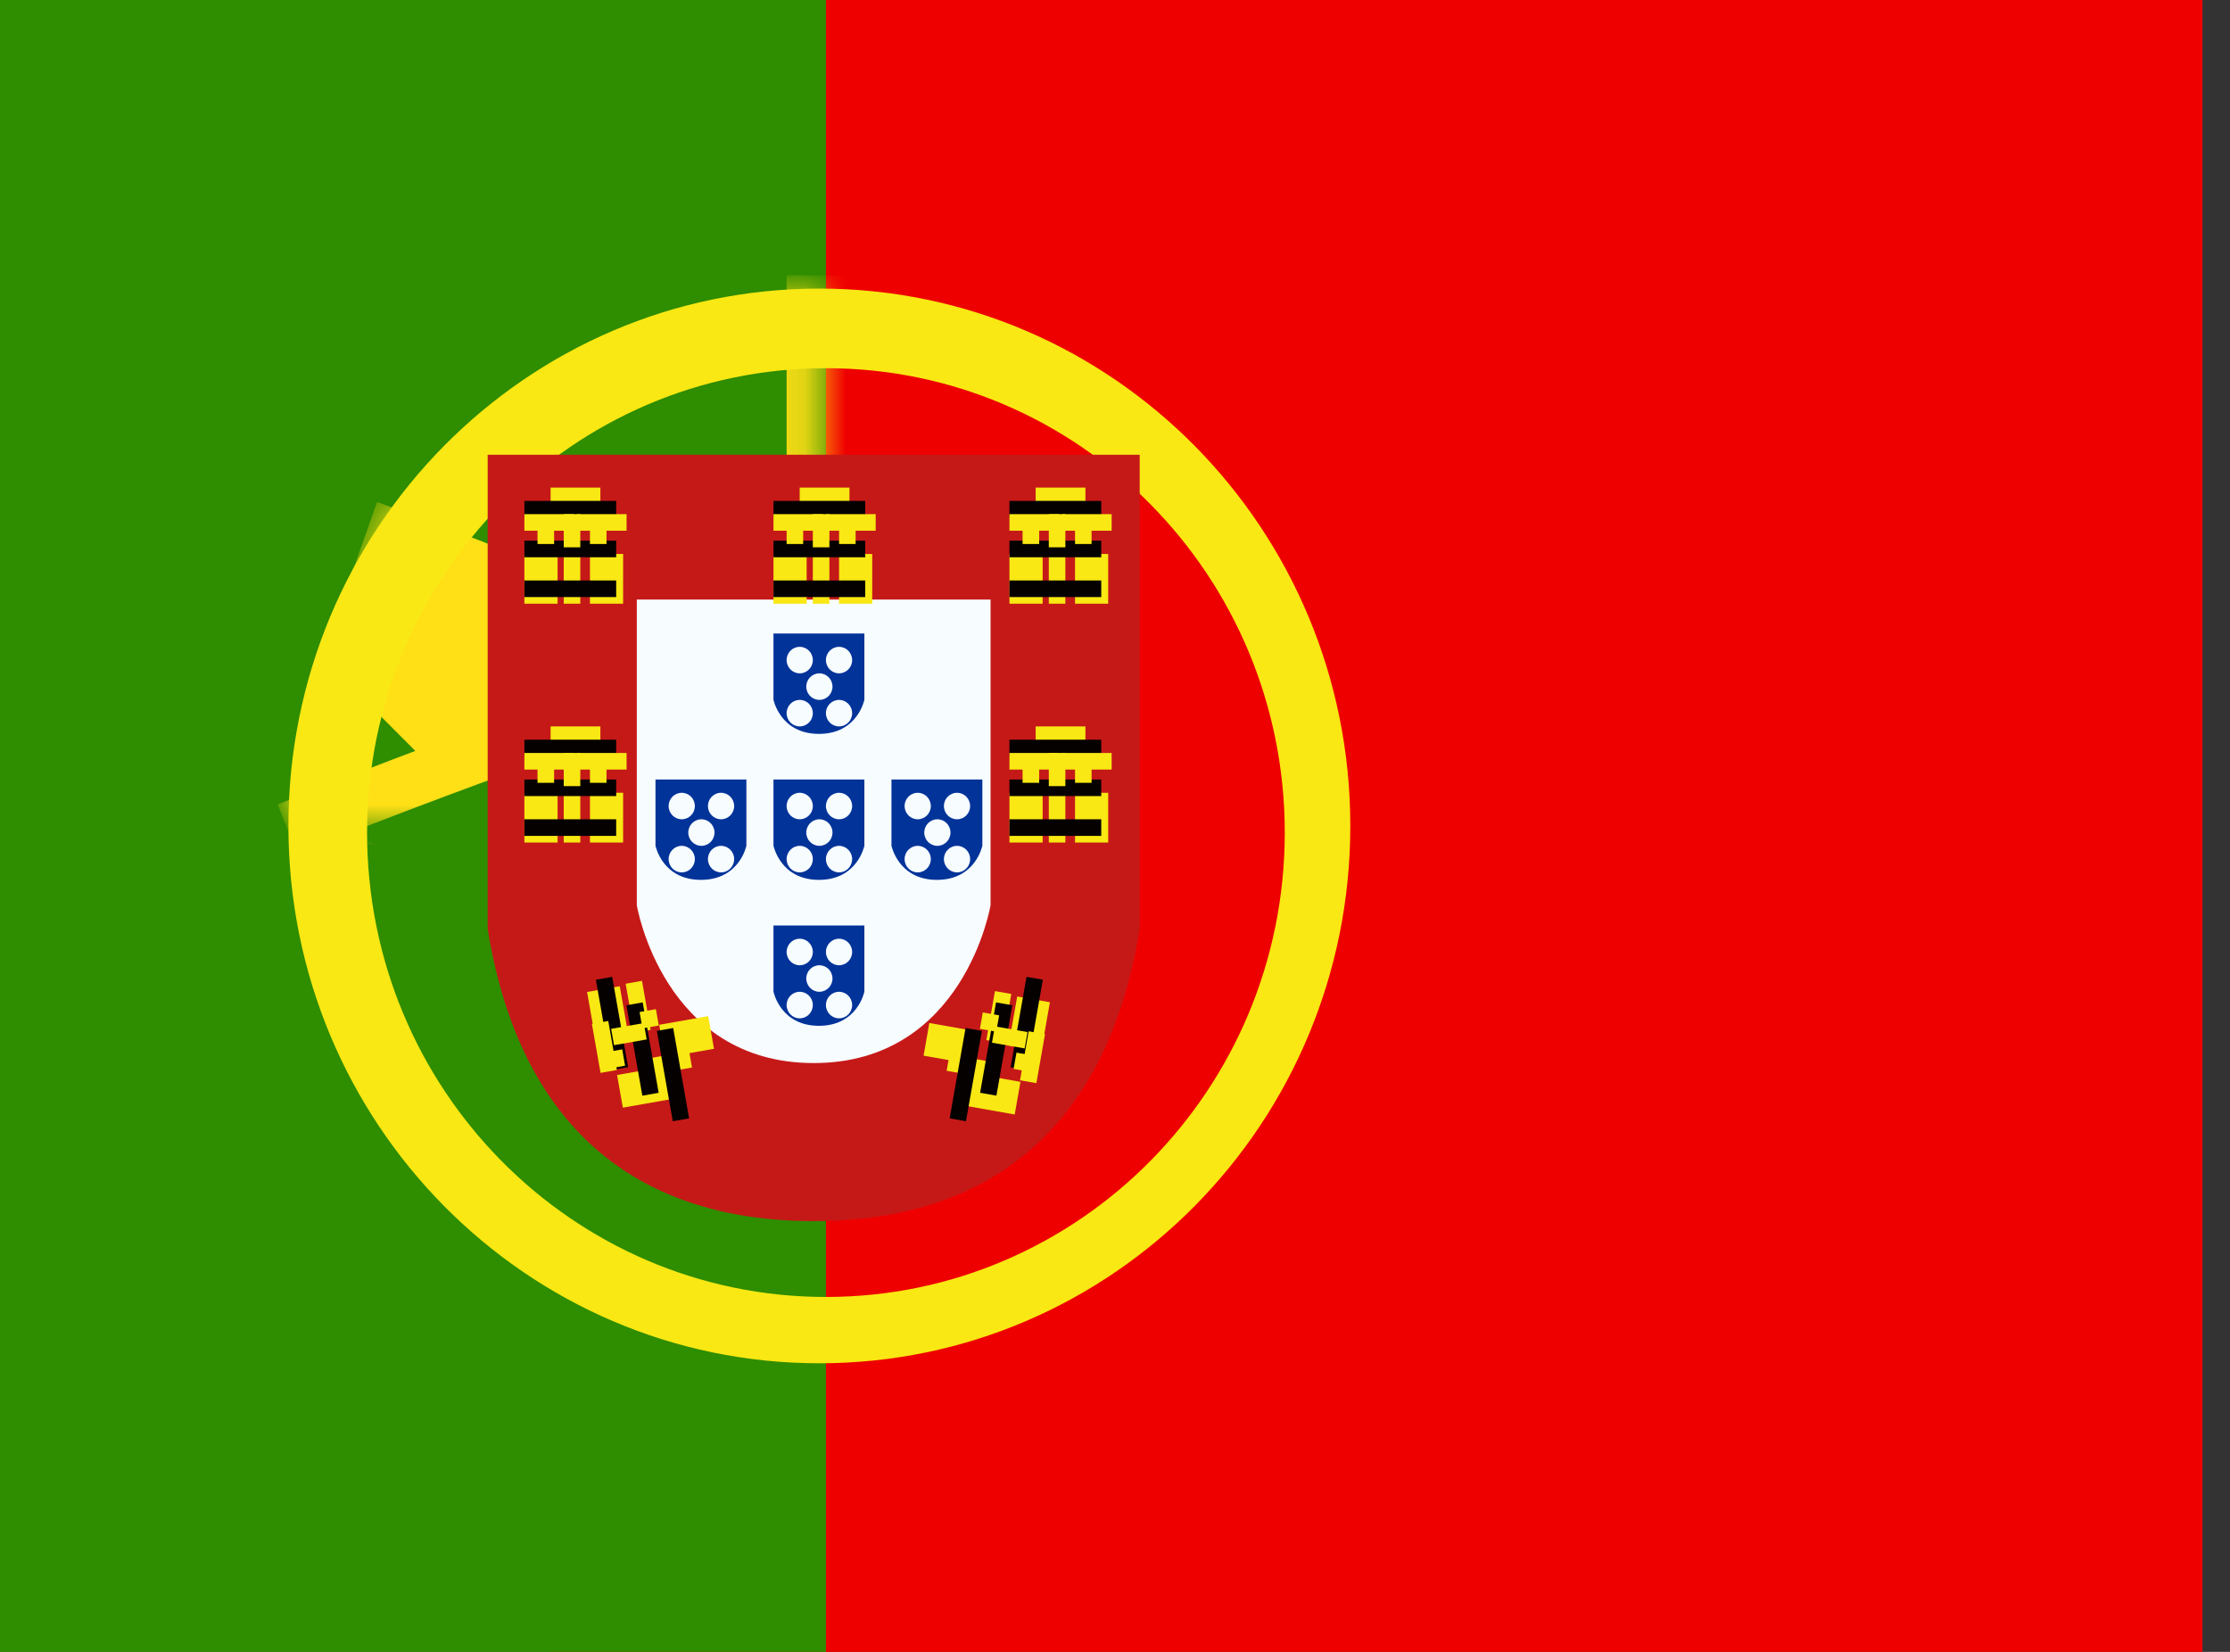 <svg width="54" height="40" viewBox="0 0 54 40" fill="none" xmlns="http://www.w3.org/2000/svg" xmlns:xlink="http://www.w3.org/1999/xlink">
<rect x="0" y="0" width="54" height="40" fill="#333333" stroke="none"/>
<mask id="mask_0_i_1_2337;80_15" style="mask-type:alpha" maskUnits="userSpaceOnUse" x="6.984" y="6.988" width="12.857" height="13.012">
<path d="M19.841,33.012C12.741,33.012 6.984,27.186 6.984,20C6.984,12.814 12.741,6.988 19.841,6.988C26.942,6.988 32.698,12.814 32.698,20C32.698,27.186 26.942,33.012 19.841,33.012Z" clip-rule="evenodd" fill-rule="evenodd" fill="#000000"/>
</mask>
<rect  x="13.333" y="0" width="40" height="40" fill="#EF0000"/>
<rect  x="0" y="0" width="20" height="40" fill="#2F8D00"/>
<g mask="url(#mask_0_i_1_2337;80_15)">
<path d="M19.048,6.667L20.714,6.667L20.714,11.165L19.048,11.165L19.048,6.667Z" clip-rule="evenodd" fill-rule="evenodd" fill="#FFE017"/>
<path d="M19.048,29.157L20.714,29.157L20.714,33.333L19.048,33.333L19.048,29.157Z" clip-rule="evenodd" fill-rule="evenodd" fill="#FFE017"/>
<path d="M7.191,20.673L6.725,19.478C11.867,17.425 15.748,16.101 18.381,15.504C22.245,14.629 26.49,13.981 31.117,13.561L31.23,14.841C26.656,15.256 22.466,15.896 18.659,16.758C16.104,17.337 12.277,18.643 7.191,20.673Z" fill="#FFE017"/>
<path d="M31.902,12.773L31.523,14C27.637,12.773 24.471,12.246 22.038,12.409L21.954,11.127C24.567,10.951 27.879,11.503 31.902,12.773Z" fill="#FFE017"/>
<path d="M33.246,19.633L32.528,20.693C30.547,19.317 28.106,18.626 25.189,18.626L25.189,17.341C28.351,17.341 31.043,18.103 33.246,19.633Z" fill="#FFE017"/>
<path d="M32.17,20.018L32.499,21.259C28.227,22.416 24.217,23.072 20.468,23.227C16.693,23.383 12.294,22.724 7.265,21.256L7.617,20.021C12.523,21.453 16.791,22.092 20.417,21.943C24.068,21.792 27.986,21.151 32.17,20.018Z" fill="#FFE017"/>
<path d="M31.686,26.06L29.679,28.118C25.865,24.307 22.506,21.582 19.625,19.944C16.695,18.279 12.873,16.588 8.166,14.878L9.131,12.157C13.977,13.917 17.939,15.67 21.024,17.423C24.158,19.204 27.705,22.082 31.686,26.06Z" fill="#FFE017"/>
<path d="M9.097,27.225L8.338,26.196C8.444,26.116 8.633,25.982 8.894,25.812C9.324,25.533 9.803,25.253 10.317,24.992C11.734,24.273 13.156,23.825 14.512,23.783C14.578,23.781 14.644,23.78 14.71,23.78L14.71,25.065C14.657,25.065 14.604,25.066 14.55,25.068C13.407,25.103 12.153,25.499 10.886,26.141C10.414,26.381 9.974,26.637 9.58,26.894C9.442,26.983 9.321,27.066 9.217,27.139C9.156,27.182 9.116,27.212 9.097,27.225Z" fill="#FFE017"/>
<path d="M9.687,27.671L10.007,26.427C14.24,27.542 17.504,28.098 19.782,28.098C22.051,28.098 25.429,27.442 29.893,26.127L30.248,27.361C25.678,28.707 22.197,29.383 19.782,29.383C17.375,29.383 14.016,28.811 9.687,27.671Z" fill="#FFE017"/>
<path d="M8.038,16.157L10.049,14.104L12.995,17.06L10.983,19.113L8.038,16.157Z" fill="#FFE017"/>
<path d="M24.727,26.413L26.223,23.95L30.896,26.857L29.399,29.32L24.727,26.413Z" fill="#FFE017"/>
</g>
<path d="M6.984,20C6.984,27.186 12.741,33.012 19.841,33.012C26.942,33.012 32.698,27.186 32.698,20C32.698,12.814 26.942,6.988 19.841,6.988C12.741,6.988 6.984,12.814 6.984,20ZM31.111,20.161C31.111,26.371 26.137,31.406 20,31.406C13.864,31.406 8.889,26.371 8.889,20.161C8.889,13.95 13.864,8.916 20,8.916C26.137,8.916 31.111,13.95 31.111,20.161Z" clip-rule="evenodd" fill-rule="evenodd" fill="#F9E813"/>
<path d="M12.761,11.976L12.761,22.41C13.448,26.54 15.762,28.605 19.704,28.605C23.645,28.605 25.959,26.54 26.646,22.41L26.646,11.976L12.761,11.976Z" fill="#FFFFFF"/>
<path d="M11.809,11.012L27.598,11.012L27.598,22.491L27.585,22.57C26.822,27.156 24.118,29.569 19.704,29.569C15.289,29.569 12.585,27.156 11.822,22.57L11.809,22.491L11.809,11.012Z" fill="#C51918"/>
<path d="M15.42,14.518L23.987,14.518L23.987,21.919C23.987,21.919 23.351,25.742 19.704,25.742C16.056,25.742 15.42,21.919 15.42,21.919L15.42,14.518Z" fill="#F7FCFF"/>
<path d="M13.333,11.807L14.538,11.807L14.538,12.611L13.333,12.611L13.333,11.807Z" clip-rule="evenodd" fill-rule="evenodd" fill="#F9E813"/>
<path d="M12.698,12.129L14.921,12.129L14.921,12.53L12.698,12.53L12.698,12.129Z" clip-rule="evenodd" fill-rule="evenodd" fill="#060101"/>
<path d="M12.698,12.45L13.903,12.45L13.903,12.851L12.698,12.851L12.698,12.45Z" clip-rule="evenodd" fill-rule="evenodd" fill="#F9E813"/>
<path d="M13.968,12.45L15.173,12.45L15.173,12.851L13.968,12.851L13.968,12.45Z" clip-rule="evenodd" fill-rule="evenodd" fill="#F9E813"/>
<path d="M12.698,13.414L13.502,13.414L13.502,14.619L12.698,14.619L12.698,13.414Z" clip-rule="evenodd" fill-rule="evenodd" fill="#F9E813"/>
<path d="M14.286,13.414L15.089,13.414L15.089,14.619L14.286,14.619L14.286,13.414Z" clip-rule="evenodd" fill-rule="evenodd" fill="#F9E813"/>
<path d="M13.651,13.414L14.052,13.414L14.052,14.619L13.651,14.619L13.651,13.414Z" clip-rule="evenodd" fill-rule="evenodd" fill="#F9E813"/>
<path d="M12.698,13.092L14.921,13.092L14.921,13.494L12.698,13.494L12.698,13.092Z" clip-rule="evenodd" fill-rule="evenodd" fill="#060101"/>
<path d="M12.698,14.056L14.921,14.056L14.921,14.458L12.698,14.458L12.698,14.056Z" clip-rule="evenodd" fill-rule="evenodd" fill="#060101"/>
<path d="M13.016,12.771L13.418,12.771L13.418,13.173L13.016,13.173L13.016,12.771Z" clip-rule="evenodd" fill-rule="evenodd" fill="#F9E813"/>
<path d="M14.286,12.771L14.687,12.771L14.687,13.173L14.286,13.173L14.286,12.771Z" clip-rule="evenodd" fill-rule="evenodd" fill="#F9E813"/>
<path d="M13.651,12.45L14.052,12.45L14.052,13.253L13.651,13.253L13.651,12.45Z" clip-rule="evenodd" fill-rule="evenodd" fill="#F9E813"/>
<path d="M19.365,11.807L20.57,11.807L20.57,12.611L19.365,12.611L19.365,11.807Z" clip-rule="evenodd" fill-rule="evenodd" fill="#F9E813"/>
<path d="M18.73,12.129L20.952,12.129L20.952,12.53L18.73,12.53L18.73,12.129Z" clip-rule="evenodd" fill-rule="evenodd" fill="#060101"/>
<path d="M18.73,12.45L19.935,12.45L19.935,12.851L18.73,12.851L18.73,12.45Z" clip-rule="evenodd" fill-rule="evenodd" fill="#F9E813"/>
<path d="M20,12.45L21.205,12.45L21.205,12.851L20,12.851L20,12.45Z" clip-rule="evenodd" fill-rule="evenodd" fill="#F9E813"/>
<path d="M18.73,13.414L19.533,13.414L19.533,14.619L18.73,14.619L18.73,13.414Z" clip-rule="evenodd" fill-rule="evenodd" fill="#F9E813"/>
<path d="M20.318,13.414L21.121,13.414L21.121,14.619L20.318,14.619L20.318,13.414Z" clip-rule="evenodd" fill-rule="evenodd" fill="#F9E813"/>
<path d="M19.683,13.414L20.084,13.414L20.084,14.619L19.683,14.619L19.683,13.414Z" clip-rule="evenodd" fill-rule="evenodd" fill="#F9E813"/>
<path d="M18.73,13.092L20.952,13.092L20.952,13.494L18.73,13.494L18.73,13.092Z" clip-rule="evenodd" fill-rule="evenodd" fill="#060101"/>
<path d="M18.73,14.056L20.952,14.056L20.952,14.458L18.73,14.458L18.73,14.056Z" clip-rule="evenodd" fill-rule="evenodd" fill="#060101"/>
<path d="M19.048,12.771L19.449,12.771L19.449,13.173L19.048,13.173L19.048,12.771Z" clip-rule="evenodd" fill-rule="evenodd" fill="#F9E813"/>
<path d="M20.318,12.771L20.719,12.771L20.719,13.173L20.318,13.173L20.318,12.771Z" clip-rule="evenodd" fill-rule="evenodd" fill="#F9E813"/>
<path d="M19.683,12.45L20.084,12.45L20.084,13.253L19.683,13.253L19.683,12.45Z" clip-rule="evenodd" fill-rule="evenodd" fill="#F9E813"/>
<path d="M25.079,11.807L26.284,11.807L26.284,12.611L25.079,12.611L25.079,11.807Z" clip-rule="evenodd" fill-rule="evenodd" fill="#F9E813"/>
<path d="M24.444,12.129L26.667,12.129L26.667,12.53L24.444,12.53L24.444,12.129Z" clip-rule="evenodd" fill-rule="evenodd" fill="#060101"/>
<path d="M24.444,12.45L25.649,12.45L25.649,12.851L24.444,12.851L24.444,12.45Z" clip-rule="evenodd" fill-rule="evenodd" fill="#F9E813"/>
<path d="M25.714,12.45L26.919,12.45L26.919,12.851L25.714,12.851L25.714,12.45Z" clip-rule="evenodd" fill-rule="evenodd" fill="#F9E813"/>
<path d="M24.444,13.414L25.248,13.414L25.248,14.619L24.444,14.619L24.444,13.414Z" clip-rule="evenodd" fill-rule="evenodd" fill="#F9E813"/>
<path d="M26.032,13.414L26.835,13.414L26.835,14.619L26.032,14.619L26.032,13.414Z" clip-rule="evenodd" fill-rule="evenodd" fill="#F9E813"/>
<path d="M25.397,13.414L25.798,13.414L25.798,14.619L25.397,14.619L25.397,13.414Z" clip-rule="evenodd" fill-rule="evenodd" fill="#F9E813"/>
<path d="M24.444,13.092L26.667,13.092L26.667,13.494L24.444,13.494L24.444,13.092Z" clip-rule="evenodd" fill-rule="evenodd" fill="#060101"/>
<path d="M24.444,14.056L26.667,14.056L26.667,14.458L24.444,14.458L24.444,14.056Z" clip-rule="evenodd" fill-rule="evenodd" fill="#060101"/>
<path d="M24.762,12.771L25.164,12.771L25.164,13.173L24.762,13.173L24.762,12.771Z" clip-rule="evenodd" fill-rule="evenodd" fill="#F9E813"/>
<path d="M26.032,12.771L26.433,12.771L26.433,13.173L26.032,13.173L26.032,12.771Z" clip-rule="evenodd" fill-rule="evenodd" fill="#F9E813"/>
<path d="M25.397,12.45L25.798,12.45L25.798,13.253L25.397,13.253L25.397,12.45Z" clip-rule="evenodd" fill-rule="evenodd" fill="#F9E813"/>
<path d="M25.079,17.59L26.284,17.59L26.284,18.394L25.079,18.394L25.079,17.59Z" clip-rule="evenodd" fill-rule="evenodd" fill="#F9E813"/>
<path d="M24.444,17.912L26.667,17.912L26.667,18.313L24.444,18.313L24.444,17.912Z" clip-rule="evenodd" fill-rule="evenodd" fill="#060101"/>
<path d="M24.444,18.233L25.649,18.233L25.649,18.635L24.444,18.635L24.444,18.233Z" clip-rule="evenodd" fill-rule="evenodd" fill="#F9E813"/>
<path d="M25.714,18.233L26.919,18.233L26.919,18.635L25.714,18.635L25.714,18.233Z" clip-rule="evenodd" fill-rule="evenodd" fill="#F9E813"/>
<path d="M24.444,19.197L25.248,19.197L25.248,20.402L24.444,20.402L24.444,19.197Z" clip-rule="evenodd" fill-rule="evenodd" fill="#F9E813"/>
<path d="M26.032,19.197L26.835,19.197L26.835,20.402L26.032,20.402L26.032,19.197Z" clip-rule="evenodd" fill-rule="evenodd" fill="#F9E813"/>
<path d="M25.397,19.197L25.798,19.197L25.798,20.402L25.397,20.402L25.397,19.197Z" clip-rule="evenodd" fill-rule="evenodd" fill="#F9E813"/>
<path d="M24.444,18.876L26.667,18.876L26.667,19.277L24.444,19.277L24.444,18.876Z" clip-rule="evenodd" fill-rule="evenodd" fill="#060101"/>
<path d="M24.444,19.839L26.667,19.839L26.667,20.241L24.444,20.241L24.444,19.839Z" clip-rule="evenodd" fill-rule="evenodd" fill="#060101"/>
<path d="M24.762,18.554L25.164,18.554L25.164,18.956L24.762,18.956L24.762,18.554Z" clip-rule="evenodd" fill-rule="evenodd" fill="#F9E813"/>
<path d="M26.032,18.554L26.433,18.554L26.433,18.956L26.032,18.956L26.032,18.554Z" clip-rule="evenodd" fill-rule="evenodd" fill="#F9E813"/>
<path d="M25.397,18.233L25.798,18.233L25.798,19.036L25.397,19.036L25.397,18.233Z" clip-rule="evenodd" fill-rule="evenodd" fill="#F9E813"/>
<path d="M13.333,17.59L14.538,17.59L14.538,18.394L13.333,18.394L13.333,17.59Z" clip-rule="evenodd" fill-rule="evenodd" fill="#F9E813"/>
<path d="M12.698,17.912L14.921,17.912L14.921,18.313L12.698,18.313L12.698,17.912Z" clip-rule="evenodd" fill-rule="evenodd" fill="#060101"/>
<path d="M12.698,18.233L13.903,18.233L13.903,18.635L12.698,18.635L12.698,18.233Z" clip-rule="evenodd" fill-rule="evenodd" fill="#F9E813"/>
<path d="M13.968,18.233L15.173,18.233L15.173,18.635L13.968,18.635L13.968,18.233Z" clip-rule="evenodd" fill-rule="evenodd" fill="#F9E813"/>
<path d="M12.698,19.197L13.502,19.197L13.502,20.402L12.698,20.402L12.698,19.197Z" clip-rule="evenodd" fill-rule="evenodd" fill="#F9E813"/>
<path d="M14.286,19.197L15.089,19.197L15.089,20.402L14.286,20.402L14.286,19.197Z" clip-rule="evenodd" fill-rule="evenodd" fill="#F9E813"/>
<path d="M13.651,19.197L14.052,19.197L14.052,20.402L13.651,20.402L13.651,19.197Z" clip-rule="evenodd" fill-rule="evenodd" fill="#F9E813"/>
<path d="M12.698,18.876L14.921,18.876L14.921,19.277L12.698,19.277L12.698,18.876Z" clip-rule="evenodd" fill-rule="evenodd" fill="#060101"/>
<path d="M12.698,19.839L14.921,19.839L14.921,20.241L12.698,20.241L12.698,19.839Z" clip-rule="evenodd" fill-rule="evenodd" fill="#060101"/>
<path d="M13.016,18.554L13.418,18.554L13.418,18.956L13.016,18.956L13.016,18.554Z" clip-rule="evenodd" fill-rule="evenodd" fill="#F9E813"/>
<path d="M14.286,18.554L14.687,18.554L14.687,18.956L14.286,18.956L14.286,18.554Z" clip-rule="evenodd" fill-rule="evenodd" fill="#F9E813"/>
<path d="M13.651,18.233L14.052,18.233L14.052,19.036L13.651,19.036L13.651,18.233Z" clip-rule="evenodd" fill-rule="evenodd" fill="#F9E813"/>
<path d="M14.182,24.361L15.387,24.361L15.387,25.164L14.182,25.164L14.182,24.361Z" clip-rule="evenodd" fill-rule="evenodd" transform="rotate(-100 14.659 24.682)" fill="#F9E813"/>
<path d="M13.675,24.622L15.897,24.622L15.897,25.024L13.675,25.024L13.675,24.622Z" clip-rule="evenodd" fill-rule="evenodd" transform="rotate(-100 14.786 24.789)" fill="#060101"/>
<path d="M14.148,25.315L15.353,25.315L15.353,25.717L14.148,25.717L14.148,25.315Z" clip-rule="evenodd" fill-rule="evenodd" transform="rotate(-100 14.624 25.482)" fill="#F9E813"/>
<path d="M14.964,24.342L16.169,24.342L16.169,24.744L14.964,24.744L14.964,24.342Z" clip-rule="evenodd" fill-rule="evenodd" transform="rotate(-100 15.441 24.509)" fill="#F9E813"/>
<path d="M15.185,25.944L15.988,25.944L15.988,27.148L15.185,27.148L15.185,25.944Z" clip-rule="evenodd" fill-rule="evenodd" transform="rotate(-100 15.502 26.426)" fill="#F9E813"/>
<path d="M16.205,24.728L17.008,24.728L17.008,25.933L16.205,25.933L16.205,24.728Z" clip-rule="evenodd" fill-rule="evenodd" transform="rotate(-100 16.522 25.21)" fill="#F9E813"/>
<path d="M15.851,25.33L16.252,25.33L16.252,26.534L15.851,26.534L15.851,25.33Z" clip-rule="evenodd" fill-rule="evenodd" transform="rotate(-100 16.017 25.812)" fill="#F9E813"/>
<path d="M14.413,25.242L16.636,25.242L16.636,25.643L14.413,25.643L14.413,25.242Z" clip-rule="evenodd" fill-rule="evenodd" transform="rotate(-100 15.525 25.408)" fill="#060101"/>
<path d="M15.152,25.861L17.374,25.861L17.374,26.263L15.152,26.263L15.152,25.861Z" clip-rule="evenodd" fill-rule="evenodd" transform="rotate(-100 16.263 26.028)" fill="#060101"/>
<path d="M14.709,25.516L15.11,25.516L15.11,25.917L14.709,25.917L14.709,25.516Z" clip-rule="evenodd" fill-rule="evenodd" transform="rotate(-100 14.876 25.682)" fill="#F9E813"/>
<path d="M15.525,24.543L15.927,24.543L15.927,24.944L15.525,24.944L15.525,24.543Z" clip-rule="evenodd" fill-rule="evenodd" transform="rotate(-100 15.692 24.709)" fill="#F9E813"/>
<path d="M14.989,24.768L15.391,24.768L15.391,25.571L14.989,25.571L14.989,24.768Z" clip-rule="evenodd" fill-rule="evenodd" transform="rotate(-100 15.156 25.089)" fill="#F9E813"/>
<path d="M24.548,24.36L25.753,24.36L25.753,25.164L24.548,25.164L24.548,24.36Z" clip-rule="evenodd" fill-rule="evenodd" transform="rotate(100 25.024 24.682)" fill="#F9E813"/>
<path d="M23.785,24.622L26.008,24.622L26.008,25.024L23.785,25.024L23.785,24.622Z" clip-rule="evenodd" fill-rule="evenodd" transform="rotate(100 24.896 24.789)" fill="#060101"/>
<path d="M23.766,24.342L24.971,24.342L24.971,24.744L23.766,24.744L23.766,24.342Z" clip-rule="evenodd" fill-rule="evenodd" transform="rotate(100 24.242 24.509)" fill="#F9E813"/>
<path d="M24.582,25.315L25.787,25.315L25.787,25.717L24.582,25.717L24.582,25.315Z" clip-rule="evenodd" fill-rule="evenodd" transform="rotate(100 25.058 25.482)" fill="#F9E813"/>
<path d="M22.843,24.728L23.646,24.728L23.646,25.932L22.843,25.932L22.843,24.728Z" clip-rule="evenodd" fill-rule="evenodd" transform="rotate(100 23.16 25.21)" fill="#F9E813"/>
<path d="M23.863,25.944L24.666,25.944L24.666,27.148L23.863,27.148L23.863,25.944Z" clip-rule="evenodd" fill-rule="evenodd" transform="rotate(100 24.181 26.426)" fill="#F9E813"/>
<path d="M23.509,25.342L23.91,25.342L23.91,26.547L23.509,26.547L23.509,25.342Z" clip-rule="evenodd" fill-rule="evenodd" transform="rotate(100 23.676 25.824)" fill="#F9E813"/>
<path d="M23.047,25.242L25.269,25.242L25.269,25.643L23.047,25.643L23.047,25.242Z" clip-rule="evenodd" fill-rule="evenodd" transform="rotate(100 24.158 25.408)" fill="#060101"/>
<path d="M22.309,25.861L24.531,25.861L24.531,26.263L22.309,26.263L22.309,25.861Z" clip-rule="evenodd" fill-rule="evenodd" transform="rotate(100 23.42 26.028)" fill="#060101"/>
<path d="M23.834,24.555L24.236,24.555L24.236,24.957L23.834,24.957L23.834,24.555Z" clip-rule="evenodd" fill-rule="evenodd" transform="rotate(100 24.001 24.722)" fill="#F9E813"/>
<path d="M24.651,25.528L25.052,25.528L25.052,25.929L24.651,25.929L24.651,25.528Z" clip-rule="evenodd" fill-rule="evenodd" transform="rotate(100 24.817 25.694)" fill="#F9E813"/>
<path d="M24.37,24.78L24.772,24.78L24.772,25.583L24.37,25.583L24.37,24.78Z" clip-rule="evenodd" fill-rule="evenodd" transform="rotate(100 24.537 25.101)" fill="#F9E813"/>
<path d="M20.931,15.341L18.73,15.341L18.73,16.944C18.73,16.944 18.894,17.771 19.831,17.771C20.768,17.771 20.931,16.944 20.931,16.944L20.931,15.341ZM19.683,15.984C19.683,16.161 19.541,16.305 19.365,16.305C19.19,16.305 19.048,16.161 19.048,15.984C19.048,15.807 19.19,15.663 19.365,15.663C19.541,15.663 19.683,15.807 19.683,15.984ZM19.365,17.59C19.541,17.59 19.683,17.447 19.683,17.269C19.683,17.092 19.541,16.948 19.365,16.948C19.19,16.948 19.048,17.092 19.048,17.269C19.048,17.447 19.19,17.59 19.365,17.59ZM20.635,17.269C20.635,17.447 20.493,17.59 20.317,17.59C20.142,17.59 20,17.447 20,17.269C20,17.092 20.142,16.948 20.317,16.948C20.493,16.948 20.635,17.092 20.635,17.269ZM19.841,16.948C20.017,16.948 20.159,16.804 20.159,16.627C20.159,16.449 20.017,16.305 19.841,16.305C19.666,16.305 19.524,16.449 19.524,16.627C19.524,16.804 19.666,16.948 19.841,16.948ZM20.635,15.984C20.635,16.161 20.493,16.305 20.317,16.305C20.142,16.305 20,16.161 20,15.984C20,15.807 20.142,15.663 20.317,15.663C20.493,15.663 20.635,15.807 20.635,15.984Z" clip-rule="evenodd" fill-rule="evenodd" fill="#013399"/>
<path d="M20.931,18.876L18.73,18.876L18.73,20.478C18.73,20.478 18.894,21.306 19.831,21.306C20.768,21.306 20.931,20.478 20.931,20.478L20.931,18.876ZM19.683,19.518C19.683,19.696 19.541,19.839 19.365,19.839C19.19,19.839 19.048,19.696 19.048,19.518C19.048,19.341 19.19,19.197 19.365,19.197C19.541,19.197 19.683,19.341 19.683,19.518ZM19.365,21.125C19.541,21.125 19.683,20.981 19.683,20.803C19.683,20.626 19.541,20.482 19.365,20.482C19.19,20.482 19.048,20.626 19.048,20.803C19.048,20.981 19.19,21.125 19.365,21.125ZM20.635,20.803C20.635,20.981 20.493,21.125 20.317,21.125C20.142,21.125 20,20.981 20,20.803C20,20.626 20.142,20.482 20.317,20.482C20.493,20.482 20.635,20.626 20.635,20.803ZM19.841,20.482C20.017,20.482 20.159,20.338 20.159,20.161C20.159,19.983 20.017,19.839 19.841,19.839C19.666,19.839 19.524,19.983 19.524,20.161C19.524,20.338 19.666,20.482 19.841,20.482ZM20.635,19.518C20.635,19.696 20.493,19.839 20.317,19.839C20.142,19.839 20,19.696 20,19.518C20,19.341 20.142,19.197 20.317,19.197C20.493,19.197 20.635,19.341 20.635,19.518Z" clip-rule="evenodd" fill-rule="evenodd" fill="#013399"/>
<path d="M23.788,18.876L21.587,18.876L21.587,20.478C21.587,20.478 21.751,21.306 22.688,21.306C23.625,21.306 23.788,20.478 23.788,20.478L23.788,18.876ZM22.54,19.518C22.54,19.696 22.398,19.839 22.222,19.839C22.047,19.839 21.905,19.696 21.905,19.518C21.905,19.341 22.047,19.197 22.222,19.197C22.398,19.197 22.54,19.341 22.54,19.518ZM22.222,21.125C22.398,21.125 22.54,20.981 22.54,20.803C22.54,20.626 22.398,20.482 22.222,20.482C22.047,20.482 21.905,20.626 21.905,20.803C21.905,20.981 22.047,21.125 22.222,21.125ZM23.492,20.803C23.492,20.981 23.35,21.125 23.175,21.125C22.999,21.125 22.857,20.981 22.857,20.803C22.857,20.626 22.999,20.482 23.175,20.482C23.35,20.482 23.492,20.626 23.492,20.803ZM22.699,20.482C22.874,20.482 23.016,20.338 23.016,20.161C23.016,19.983 22.874,19.839 22.699,19.839C22.523,19.839 22.381,19.983 22.381,20.161C22.381,20.338 22.523,20.482 22.699,20.482ZM23.492,19.518C23.492,19.696 23.35,19.839 23.175,19.839C22.999,19.839 22.857,19.696 22.857,19.518C22.857,19.341 22.999,19.197 23.175,19.197C23.35,19.197 23.492,19.341 23.492,19.518Z" clip-rule="evenodd" fill-rule="evenodd" fill="#013399"/>
<path d="M18.074,18.876L15.873,18.876L15.873,20.478C15.873,20.478 16.036,21.306 16.973,21.306C17.91,21.306 18.074,20.478 18.074,20.478L18.074,18.876ZM16.826,19.518C16.826,19.696 16.684,19.839 16.508,19.839C16.333,19.839 16.191,19.696 16.191,19.518C16.191,19.341 16.333,19.197 16.508,19.197C16.684,19.197 16.826,19.341 16.826,19.518ZM16.508,21.125C16.684,21.125 16.826,20.981 16.826,20.803C16.826,20.626 16.684,20.482 16.508,20.482C16.333,20.482 16.191,20.626 16.191,20.803C16.191,20.981 16.333,21.125 16.508,21.125ZM17.778,20.803C17.778,20.981 17.636,21.125 17.46,21.125C17.285,21.125 17.143,20.981 17.143,20.803C17.143,20.626 17.285,20.482 17.46,20.482C17.636,20.482 17.778,20.626 17.778,20.803ZM16.984,20.482C17.16,20.482 17.302,20.338 17.302,20.161C17.302,19.983 17.16,19.839 16.984,19.839C16.809,19.839 16.667,19.983 16.667,20.161C16.667,20.338 16.809,20.482 16.984,20.482ZM17.778,19.518C17.778,19.696 17.636,19.839 17.46,19.839C17.285,19.839 17.143,19.696 17.143,19.518C17.143,19.341 17.285,19.197 17.46,19.197C17.636,19.197 17.778,19.341 17.778,19.518Z" clip-rule="evenodd" fill-rule="evenodd" fill="#013399"/>
<path d="M20.931,22.41L18.73,22.41L18.73,24.012C18.73,24.012 18.894,24.84 19.831,24.84C20.768,24.84 20.931,24.012 20.931,24.012L20.931,22.41ZM19.683,23.052C19.683,23.23 19.541,23.374 19.365,23.374C19.19,23.374 19.048,23.23 19.048,23.052C19.048,22.875 19.19,22.731 19.365,22.731C19.541,22.731 19.683,22.875 19.683,23.052ZM19.365,24.659C19.541,24.659 19.683,24.515 19.683,24.337C19.683,24.16 19.541,24.016 19.365,24.016C19.19,24.016 19.048,24.16 19.048,24.337C19.048,24.515 19.19,24.659 19.365,24.659ZM20.635,24.337C20.635,24.515 20.493,24.659 20.317,24.659C20.142,24.659 20,24.515 20,24.337C20,24.16 20.142,24.016 20.317,24.016C20.493,24.016 20.635,24.16 20.635,24.337ZM19.841,24.016C20.017,24.016 20.159,23.872 20.159,23.695C20.159,23.517 20.017,23.374 19.841,23.374C19.666,23.374 19.524,23.517 19.524,23.695C19.524,23.872 19.666,24.016 19.841,24.016ZM20.635,23.052C20.635,23.23 20.493,23.374 20.317,23.374C20.142,23.374 20,23.23 20,23.052C20,22.875 20.142,22.731 20.317,22.731C20.493,22.731 20.635,22.875 20.635,23.052Z" clip-rule="evenodd" fill-rule="evenodd" fill="#013399"/>
</svg>
